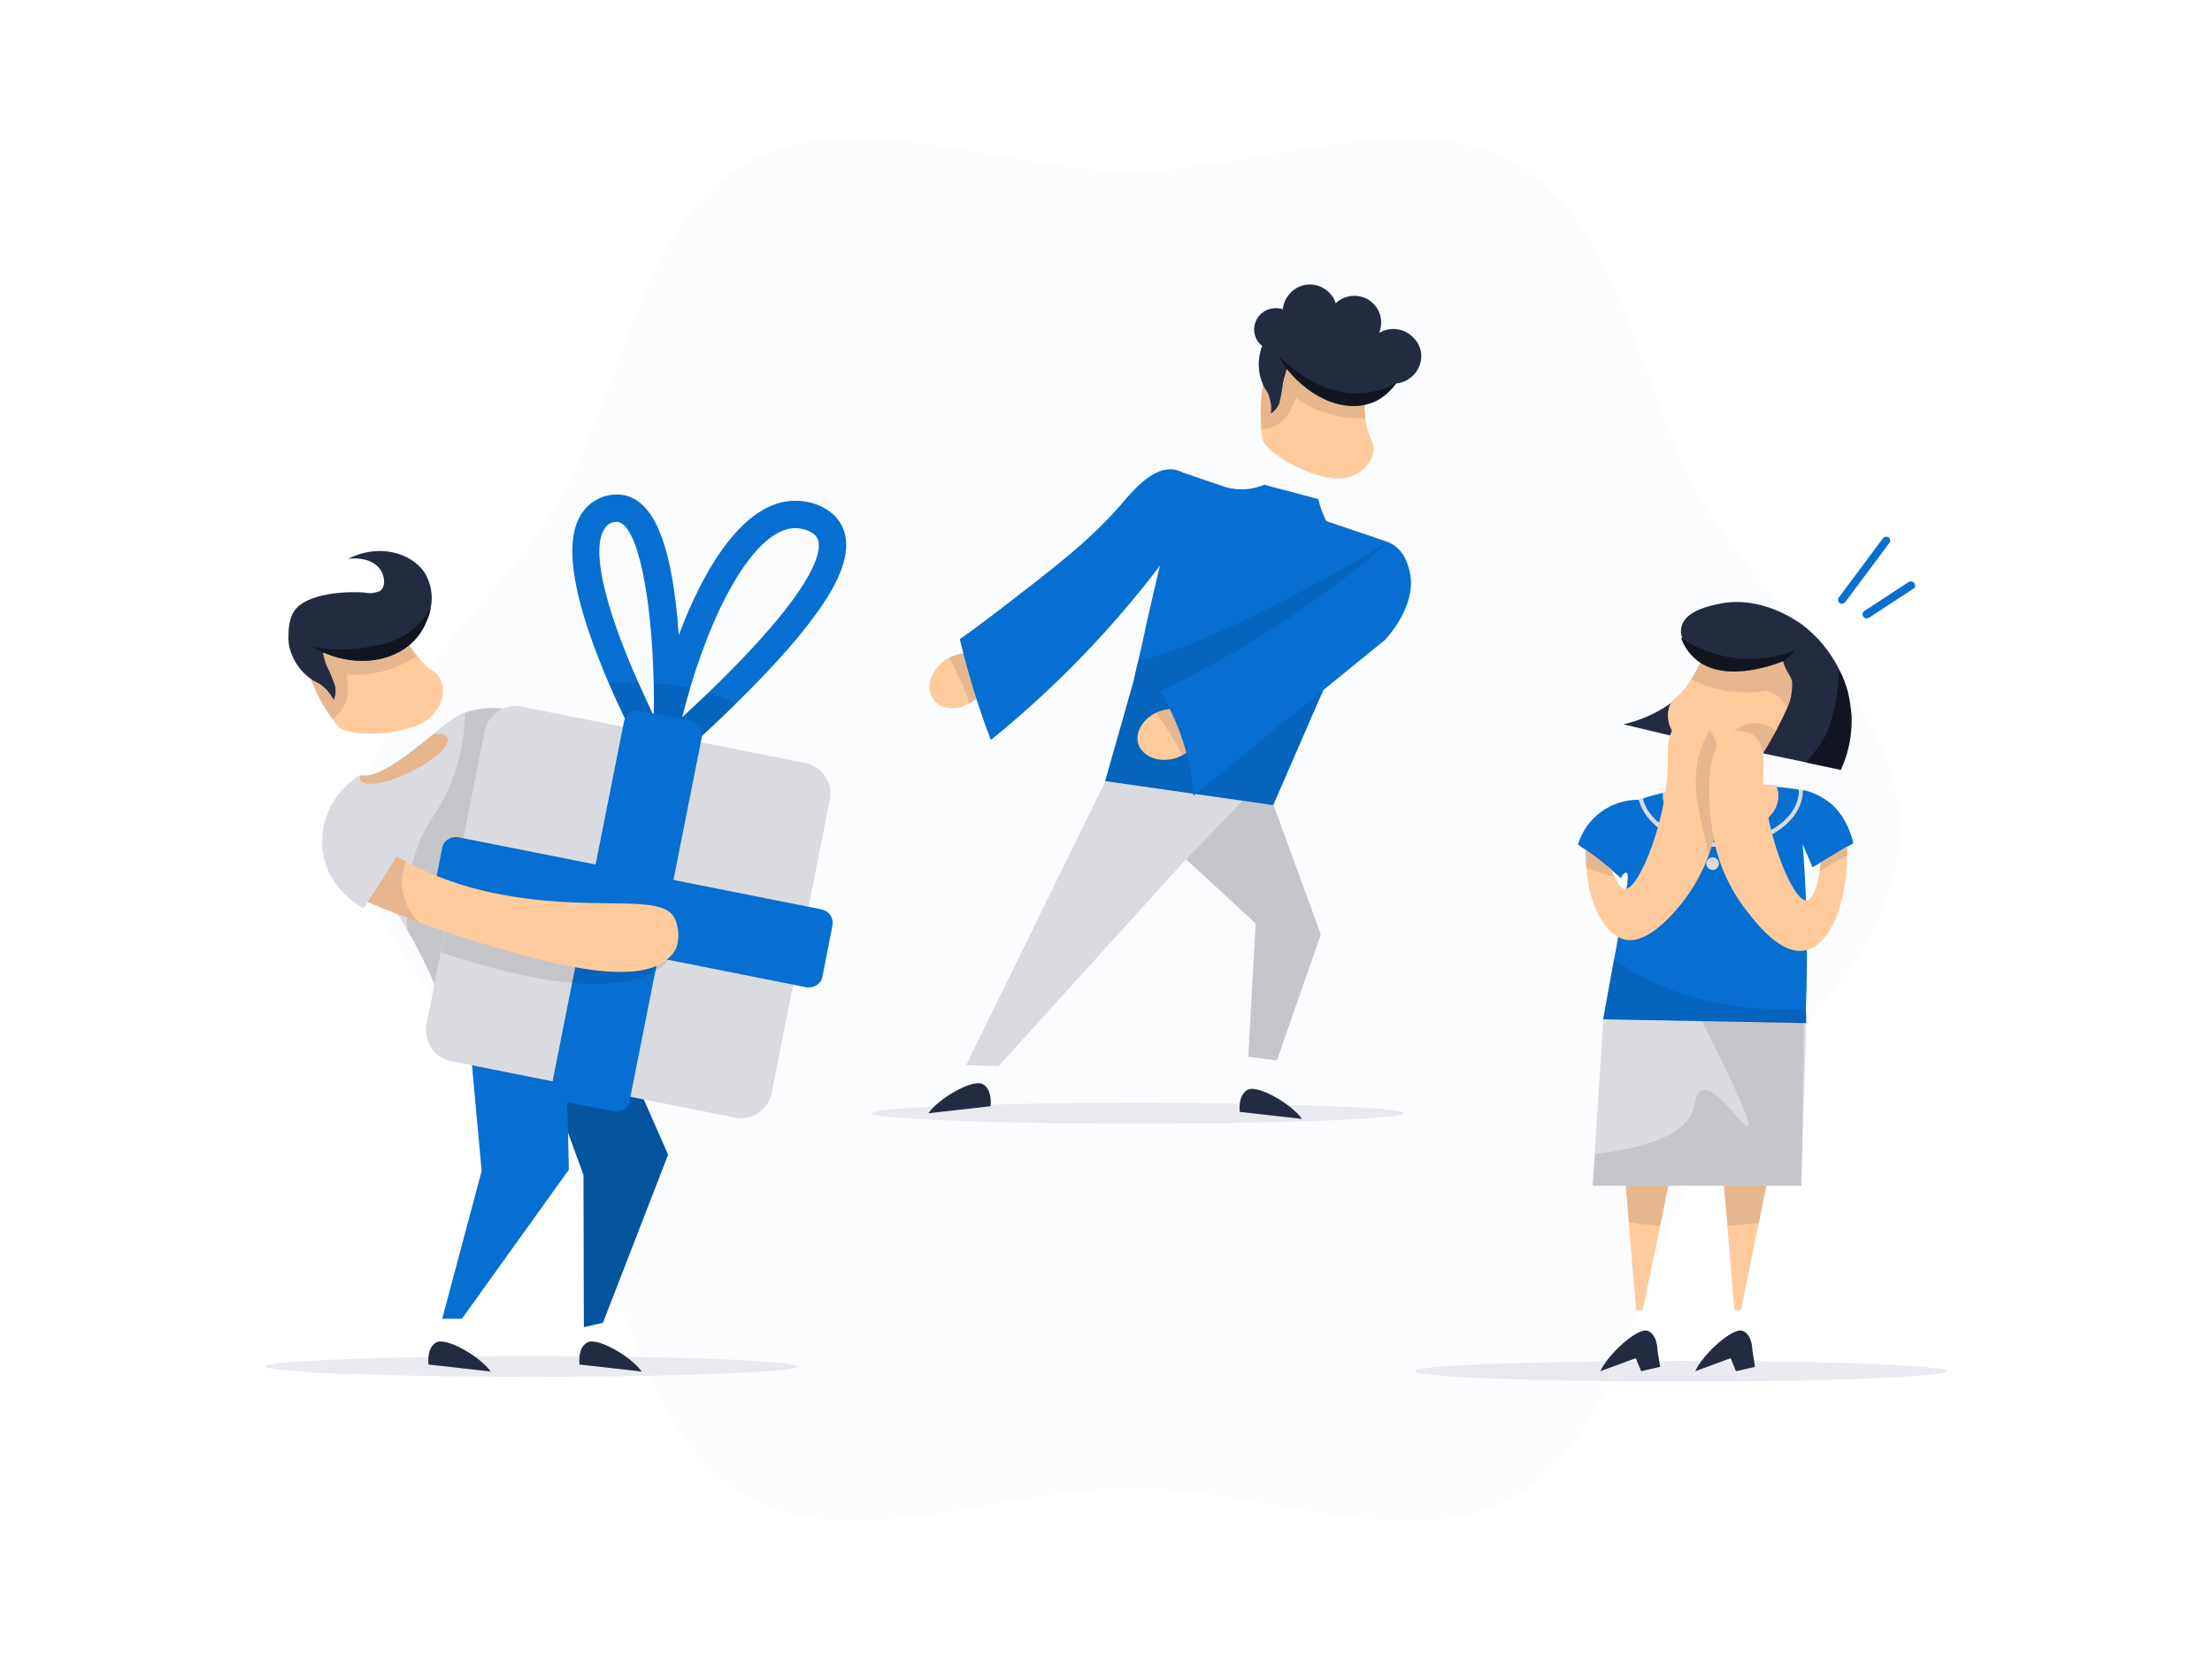 <svg xmlns="http://www.w3.org/2000/svg" width="800" height="600" fill="none" viewBox="0 0 800 600">
    <style>
        :where(.theme-dark, [data-theme="dark"]) .tblr-illustrations-gift-a { fill: black; opacity: 0.07; } :where(.theme-dark, [data-theme="dark"]) .tblr-illustrations-gift-b { fill: #1D2535; } :where(.theme-dark, [data-theme="dark"]) .tblr-illustrations-gift-c { fill: #454C5E; }
        @media (prefers-color-scheme: dark) { .tblr-illustrations-gift-a { fill: black; opacity: 0.07; } .tblr-illustrations-gift-b { fill: #1D2535; } .tblr-illustrations-gift-c { fill: #454C5E; } }
    </style>
    <path d="M130.804 300.02C130.804 347.03 180.593 381.109 202.466 419.176C225.307 458.451 230.624 518.271 269.899 540.869C307.846 562.864 361.985 538.211 408.995 538.211C456.005 538.211 510.145 562.743 548.091 540.869C587.245 518.15 592.683 458.33 615.403 419.176C637.397 381.23 687.066 347.03 687.066 300.02C687.066 253.01 637.397 218.931 615.403 180.864C592.683 141.71 587.245 81.769 548.091 59.171C510.024 37.176 456.005 61.829 408.995 61.829C361.985 61.829 307.846 37.176 269.899 59.05C230.745 81.769 225.307 141.589 202.587 180.743C180.593 218.931 130.925 253.01 130.804 300.02Z" fill="#066FD1" style="fill: #066FD1; fill: #066FD1;" opacity="0.02" class="tblr-illustrations-gift-a"/>
    <path d="M304.221 189.686C300.716 183.402 293.224 181.106 287.785 181.106C272.196 180.864 257.211 198.629 245.489 229.687C245.368 227.632 245.126 225.699 245.005 223.644C242.347 195.728 236.304 181.71 226.153 179.172C220.352 177.964 214.31 180.26 210.805 185.094C202.225 196.695 209.355 221.832 220.111 246.968C223.978 255.911 228.328 264.853 232.679 273.192L241.501 268.6L239.567 264.853H241.742L247.906 271.621C254.552 265.578 260.716 259.899 266.154 254.46C277.997 242.859 287.181 232.708 293.586 224.128C305.187 208.901 308.571 197.662 304.221 189.686ZM230.866 246.847C218.298 218.569 213.706 198.025 218.781 191.015C219.748 189.565 221.319 188.719 223.011 188.719C223.253 188.719 223.494 188.719 223.736 188.84C230.624 190.532 235.7 215.306 236.425 247.089C236.546 250.956 236.546 254.944 236.425 259.053C234.492 254.823 232.679 250.714 230.866 246.847ZM256.244 250.472C253.223 253.373 250.081 256.273 246.697 259.415C247.664 255.79 248.631 252.164 249.598 248.781C259.99 214.097 274.855 191.015 287.544 191.015H287.665C290.686 191.015 294.311 192.345 295.52 194.52C297.212 197.42 298.541 209.626 256.244 250.472Z" fill="#066FD1" style="fill: #066FD1; fill: #066FD1;"/>
    <path d="M266.153 254.581C260.594 260.019 254.552 265.699 247.905 271.742L241.742 264.974H239.567L241.5 268.72L232.679 273.313C228.328 264.974 223.977 256.031 220.11 247.089C223.373 246.847 226.999 246.847 230.866 246.847C232.558 250.714 234.491 254.823 236.546 259.053C236.546 254.944 236.546 251.077 236.546 247.089L239.809 247.33C241.984 247.572 244.159 247.814 246.455 248.176C247.543 248.297 248.63 248.539 249.718 248.781C248.63 252.285 247.664 255.79 246.818 259.415C250.201 256.273 253.343 253.252 256.365 250.472C259.628 251.56 263.011 252.889 266.153 254.581Z" fill="black" opacity="0.1"/>
    <path d="M192.194 373.254L211.047 424.977L211.167 479.962L218.056 478.391L241.621 417.605L206.454 337.724L192.194 373.254Z" fill="#066FD1" style="fill: #066FD1; fill: #066FD1;"/>
    <path d="M192.194 373.254L211.047 424.977L211.167 479.962L218.056 478.391L241.621 417.605L206.454 337.724L192.194 373.254Z" fill="black" opacity="0.25"/>
    <path d="M96 494.222C96 496.277 139.143 497.968 192.195 497.968C245.247 497.968 288.389 496.277 288.389 494.222C288.389 492.168 245.368 490.476 192.195 490.476C139.022 490.476 96 492.168 96 494.222Z" fill="#D6D8E2" opacity="0.5" class="tblr-illustrations-gift-b"/>
    <path d="M169.234 369.145L174.189 423.526L159.929 476.941H167.059L205.73 423.043C205.126 394.16 204.401 365.278 203.796 336.395L169.234 369.145Z" fill="#066FD1" style="fill: #066FD1; fill: #066FD1;"/>
    <path d="M107.48 230.533C108.326 233.312 109.535 237.421 111.227 242.376C111.589 243.463 111.952 244.43 112.073 244.793C114.127 250.231 116.786 255.306 120.169 260.019C120.895 260.986 121.499 261.832 122.224 262.678C124.883 265.82 139.143 266.666 150.261 262.557C161.379 258.448 162.708 246.243 156.545 242.738C154.369 241.288 152.436 239.354 150.865 237.179C148.69 234.4 146.756 231.379 144.943 228.236C143.856 226.424 143.251 225.336 143.251 225.336L132.254 219.777L110.622 225.215C111.831 228.72 111.468 231.499 110.381 232.104C109.293 232.708 107.843 230.895 107.48 230.533Z" fill="#FFCB9D" style="fill: #FFCB9D; fill: #FFCB9D;"/>
    <path d="M107.48 230.533C108.326 233.312 109.535 237.421 111.227 242.376C111.589 243.463 111.952 244.43 112.073 244.793C114.127 250.231 116.786 255.306 120.169 260.019C121.499 259.173 122.586 258.207 123.432 256.998C124.399 255.669 125.124 254.098 125.487 252.527C125.849 250.835 125.97 249.022 125.728 247.33C125.728 246.243 125.608 245.034 125.366 243.947C134.309 244.672 143.251 242.255 150.744 237.3C148.569 234.521 146.635 231.499 144.822 228.357C143.735 226.545 143.131 225.457 143.131 225.457L132.133 219.898L110.502 225.336C111.71 228.841 111.348 231.62 110.26 232.224C109.172 232.829 107.843 230.895 107.48 230.533Z" fill="black" opacity="0.1"/>
    <path d="M155.82 219.656C155.578 221.348 155.095 222.919 154.37 224.49C153.645 226.424 152.557 228.357 151.228 230.049C145.306 237.663 134.067 240.925 122.466 237.904C120.532 237.421 118.599 236.696 116.786 235.971C116.786 235.971 116.786 235.971 116.786 236.092V236.212C117.028 237.421 117.39 238.629 117.753 239.717C117.995 240.2 117.995 240.442 118.115 240.684L118.236 241.046C119.445 243.342 120.412 245.759 121.257 248.297C121.499 249.989 121.378 251.681 120.653 253.131C119.566 250.956 117.995 249.022 115.94 247.572C115.215 247.089 114.369 246.605 113.523 246.243C109.535 243.826 106.514 239.959 105.064 235.487C104.46 233.675 104.218 231.741 104.339 229.808C104.339 228.478 104.339 223.886 106.514 220.865C110.865 214.581 124.883 213.735 132.134 214.339C133.826 214.702 135.638 214.46 137.209 213.856C137.572 213.735 137.814 213.493 138.055 213.131C139.505 211.439 138.901 208.417 137.934 206.605C136.001 203.1 131.288 201.408 125.85 202.133C136.605 196.574 148.569 199.596 153.645 207.209C155.82 210.834 156.666 215.427 155.82 219.656Z" fill="#232B41" class="tblr-illustrations-gift-c"/>
    <path d="M227.603 336.274C224.702 339.175 221.44 341.592 217.935 343.767C216.968 344.371 216.001 344.855 214.914 345.459C207.421 349.205 205.004 347.876 199.445 351.018C191.469 355.489 191.469 360.806 183.614 368.541C178.418 373.495 172.255 377.363 165.366 379.9C161.862 366.607 156.786 353.797 150.26 341.592C149.294 339.779 148.327 338.087 147.36 336.516C142.647 328.298 137.33 320.443 131.287 313.072C129.716 317.422 123.432 281.047 130.079 280.443C130.32 280.443 130.683 280.443 130.925 280.443C131.529 280.564 132.133 280.564 132.737 280.443C138.78 279.959 149.052 271.621 156.665 265.458L157.511 264.732C160.049 262.557 162.708 260.624 165.608 258.811C166.454 258.448 167.179 258.086 168.025 257.723C174.188 255.427 183.493 254.702 197.753 260.261C198.358 269.808 198.841 279.476 199.445 289.144L183.735 284.068C193.403 294.703 203.192 306.062 212.98 318.026C214.793 320.322 216.606 322.498 218.418 324.794C221.681 328.54 224.702 332.407 227.603 336.274Z" fill="#DADBE0"/>
    <path d="M155.819 219.656C155.578 221.348 155.094 222.919 154.369 224.49C153.644 226.424 152.556 228.357 151.227 230.049C145.306 237.663 134.067 240.925 122.465 237.904C119.565 236.938 117.148 236.092 116.786 235.971L112.677 233.795C118.84 235.125 125.245 235.246 131.529 234.279C137.088 233.433 144.701 232.224 150.985 226.182C152.919 224.249 154.49 222.073 155.819 219.656Z" fill="black" opacity="0.5"/>
    <path d="M148.448 279.234C139.747 283.464 131.65 284.793 130.321 282.135C130.079 281.53 130.079 281.047 130.321 280.443C131.167 280.564 132.134 280.564 132.98 280.443C139.022 279.959 149.294 271.621 156.907 265.458C159.566 265.216 161.379 265.578 161.862 266.787C163.191 269.325 157.149 275.005 148.448 279.234Z" fill="#FFCB9D" style="fill: #FFCB9D; fill: #FFCB9D;"/>
    <path d="M232.074 496.035L209.596 493.497C209.596 493.497 208.75 487.576 212.376 485.521C216.001 483.467 228.449 490.718 232.074 496.035Z" fill="#232B41" class="tblr-illustrations-gift-c"/>
    <path d="M177.451 496.035L154.973 493.497C154.973 493.497 154.127 487.576 157.753 485.521C161.378 483.467 173.826 490.718 177.451 496.035Z" fill="#232B41" class="tblr-illustrations-gift-c"/>
    <path d="M315.218 402.62C315.218 404.674 358.24 406.366 411.412 406.366C464.585 406.366 507.607 404.674 507.607 402.62C507.607 400.565 464.585 398.873 411.412 398.873C358.24 398.873 315.218 400.565 315.218 402.62Z" fill="#D6D8E2" opacity="0.5" class="tblr-illustrations-gift-b"/>
    <path d="M346.638 236.575C345.429 236.938 344.341 237.3 343.254 237.904C342.65 238.267 342.045 238.629 341.441 238.992C336.366 242.859 334.674 249.143 337.695 253.131C340.353 256.636 345.912 257.119 350.626 254.34C351.23 253.977 351.713 253.615 352.317 253.252C352.801 252.889 353.284 252.527 353.768 252.043C357.635 248.176 358.722 242.738 356.064 239.113C354.13 236.454 350.505 235.608 346.638 236.575Z" fill="#FFCB9D" style="fill: #FFCB9D; fill: #FFCB9D;"/>
    <path d="M346.638 236.575C345.429 236.938 344.342 237.3 343.254 237.904C346.154 243.222 348.692 248.781 350.746 254.46C351.351 254.098 351.834 253.735 352.438 253.373C352.922 253.01 353.405 252.648 353.889 252.164C357.756 248.297 358.843 242.859 356.185 239.234C354.13 236.454 350.505 235.608 346.638 236.575Z" fill="black" opacity="0.1"/>
    <path d="M399.811 282.497L349.418 385.218L361.14 385.58L428.936 310.775C437.274 318.51 445.734 326.244 454.072 333.978L451.413 382.196L461.806 383.526L477.637 337.966L460.598 291.198L399.811 282.497Z" fill="#DADBE0"/>
    <path d="M502.169 196.091L492.743 217.481C488.272 227.632 483.921 237.783 479.329 247.935L474.495 258.932L470.991 267.029L460.477 291.198L399.69 282.497C403.074 270.412 406.579 258.448 409.962 246.364C410.446 243.947 411.05 241.53 411.654 238.992L411.896 237.904C412.984 233.554 413.83 229.324 414.796 224.853L416.247 218.448C419.993 202.617 423.497 186.665 427.244 170.713L443.196 176.151C447.788 177.48 452.743 177.239 457.214 175.305L476.791 180.502C477.275 182.798 478.121 185.094 479.087 187.269C479.208 187.632 479.45 188.115 479.692 188.478L502.169 196.091Z" fill="#066FD1" style="fill: #066FD1; fill: #066FD1;"/>
    <path d="M335.762 402.62L358.239 400.082C358.239 400.082 359.085 394.16 355.46 392.106C351.834 390.052 339.387 397.302 335.762 402.62Z" fill="#232B41" class="tblr-illustrations-gift-c"/>
    <path d="M470.869 404.674L448.391 402.136C448.391 402.136 447.545 396.215 451.171 394.16C454.796 392.106 467.244 399.357 470.869 404.674Z" fill="#232B41" class="tblr-illustrations-gift-c"/>
    <path d="M427.364 170.713C426.639 170.35 425.793 170.109 424.947 169.867C417.092 168.417 409.599 177.601 405.37 182.556C393.647 195.97 381.684 205.034 357.877 223.282C353.284 226.786 349.417 229.566 347.121 231.137C348.45 236.696 350.021 242.497 351.834 248.539C353.889 255.306 356.064 261.711 358.36 267.633C385.067 246.001 408.633 220.744 428.331 192.466C427.847 185.215 427.606 177.964 427.364 170.713Z" fill="#066FD1" style="fill: #066FD1; fill: #066FD1;"/>
    <path d="M502.169 196.091L492.743 217.481C488.272 227.632 483.921 237.784 479.329 247.935L474.495 258.932L470.991 267.029L460.477 291.198L399.69 282.497C403.074 270.412 406.579 258.448 409.962 246.364C410.446 243.947 411.05 241.53 411.654 238.992C441.262 232.829 502.169 196.091 502.169 196.091Z" fill="black" opacity="0.1"/>
    <path d="M430.628 271.137C429.177 272.346 427.485 273.313 425.673 274.038C419.63 276.092 413.467 273.917 411.775 269.325C410.325 265.095 413.105 260.261 417.939 257.844C418.543 257.602 419.147 257.24 419.751 257.119C420.355 256.877 420.96 256.757 421.564 256.636C427.002 255.548 432.078 257.723 433.528 261.953C434.857 264.853 433.528 268.479 430.628 271.137Z" fill="#FFCB9D" style="fill: #FFCB9D; fill: #FFCB9D;"/>
    <path d="M430.627 271.137C429.781 271.983 428.693 272.588 427.606 273.192C424.826 267.874 421.684 262.678 418.059 257.844C418.663 257.602 419.267 257.24 419.871 257.119C420.476 256.877 421.08 256.757 421.684 256.636C427.122 255.548 432.198 257.723 433.648 261.953C434.856 264.853 433.527 268.479 430.627 271.137Z" fill="black" opacity="0.1"/>
    <path d="M502.169 196.091C488.875 207.572 474.736 218.085 459.872 227.511C446.941 235.85 433.406 243.343 419.509 249.989C426.518 261.47 430.748 274.4 431.594 287.814L500.96 231.379C508.09 223.403 511.353 214.46 510.024 207.692C509.54 205.396 508.573 200.442 504.465 197.42C503.74 196.937 502.894 196.454 502.169 196.091Z" fill="#066FD1" style="fill: #066FD1; fill: #066FD1;"/>
    <path d="M429.056 310.775L449.358 289.627L460.597 291.198L477.757 337.966L461.805 383.526L451.533 382.196L454.192 333.978L429.056 310.775Z" fill="black" opacity="0.1"/>
    <path d="M511.716 495.914C511.716 497.969 554.858 499.66 607.911 499.66C660.963 499.66 704.105 497.969 704.105 495.914C704.105 493.86 660.963 492.168 607.911 492.168C554.858 492.168 511.716 493.86 511.716 495.914Z" fill="#D6D8E2" opacity="0.5" class="tblr-illustrations-gift-b"/>
    <path d="M615.162 243.584C608.394 252.889 598.364 259.415 587.125 261.953L622.413 270.412L615.162 243.584Z" fill="#232B41" class="tblr-illustrations-gift-c"/>
    <path d="M622.896 422.56L624.708 443.466L627.246 473.799H629.663L636.068 442.379L638.847 428.844L622.896 422.56Z" fill="#FFCB9D" style="fill: #FFCB9D; fill: #FFCB9D;"/>
    <path d="M587.487 422.56L589.058 442.258L591.717 473.799H594.134L600.418 443.345L603.318 428.844L587.487 422.56Z" fill="#FFCB9D" style="fill: #FFCB9D; fill: #FFCB9D;"/>
    <path d="M638.848 428.844L623.017 422.56L624.829 443.345C628.817 443.104 632.564 442.741 636.189 442.258L638.848 428.844Z" fill="black" opacity="0.1"/>
    <path d="M587.487 422.56L589.179 442.137C592.805 442.62 596.43 442.983 600.418 443.345L603.439 428.844L587.487 422.56Z" fill="black" opacity="0.1"/>
    <path d="M656.129 234.037C655.525 237.058 654.679 241.409 653.47 246.847C653.229 248.056 652.866 249.022 652.866 249.385C651.778 253.615 650.328 257.723 648.395 261.711C647.791 262.92 647.186 264.128 646.582 265.337L646.099 266.062C645.615 266.908 645.132 267.754 644.648 268.479C644.528 268.6 644.407 268.841 644.286 268.962C643.682 269.687 642.836 270.292 641.99 270.654C638.848 272.225 633.047 273.313 626.642 273.313C622.775 273.313 618.787 272.829 615.041 271.983C605.735 269.687 601.989 261.711 603.56 256.152C603.923 254.46 605.01 253.01 606.34 252.044C608.515 250.231 610.328 248.056 611.657 245.639C613.591 242.497 615.282 239.113 616.733 235.729C617.579 233.796 618.062 232.466 618.062 232.466L628.938 225.457L652.02 228.72C651.174 232.587 651.899 235.487 652.987 235.85C654.075 236.212 655.766 234.4 656.129 234.037Z" fill="#FFCB9D" style="fill: #FFCB9D; fill: #FFCB9D;"/>
    <path d="M611.657 245.639C619.996 249.989 629.543 251.439 638.848 249.747C641.023 250.352 643.078 251.681 644.649 253.373C646.945 255.911 646.582 257.965 648.274 261.228L648.395 261.59C650.208 257.602 651.779 253.494 652.866 249.264C652.866 248.901 653.229 247.935 653.47 246.726C654.679 241.409 655.525 236.938 656.129 233.916C655.767 234.279 654.196 236.212 653.108 235.85C652.02 235.487 651.295 232.587 652.141 228.72L629.059 225.336L618.183 232.345C618.183 232.345 617.7 233.675 616.854 235.608C615.283 239.234 613.591 242.497 611.657 245.639Z" fill="black" opacity="0.1"/>
    <path d="M588.212 315.609C589.421 316.093 588.333 321.531 586.037 334.341C585.191 339.175 584.466 343.163 583.983 345.821L583.741 346.909C582.412 354.16 581.082 361.411 579.753 368.782C604.285 369.266 628.696 369.749 653.228 370.233C653.228 368.541 653.228 366.849 653.108 365.157V365.036C653.833 346.426 653.591 327.815 652.262 309.204C652.141 307.875 652.02 306.425 651.899 305.096C653.108 307.996 654.316 310.775 655.525 313.676L670.268 304.975C669.785 302.679 667.851 295.67 662.413 290.836C662.413 290.836 657.579 286.606 652.02 285.76C651.537 285.76 651.053 285.639 650.57 285.518H650.328C647.186 285.035 644.165 284.672 641.265 284.431C634.376 283.826 627.367 283.706 620.358 284.068C613.711 284.431 607.065 285.397 600.539 286.968C598.847 287.331 597.155 287.814 595.584 288.298L594.255 288.781L593.771 288.902L592.925 289.265C582.774 289.023 573.59 295.67 570.689 305.458C572.865 306.908 575.161 308.479 577.457 310.292C580.599 312.709 583.499 315.126 586.158 317.543C587.246 315.73 587.85 315.489 588.212 315.609Z" fill="#066FD1" style="fill: #066FD1; fill: #066FD1;"/>
    <path d="M643.077 287.814C643.077 295.549 633.772 301.833 622.171 301.833C610.569 301.833 601.385 295.549 601.385 287.814C601.385 287.452 601.385 286.968 601.506 286.606C608.031 285.035 614.678 284.189 621.325 283.706C628.334 283.343 635.222 283.464 642.231 284.068C642.835 285.277 643.077 286.606 643.077 287.814Z" fill="#DADBE0"/>
    <path d="M613.107 495.914C615.766 489.872 626.521 480.083 630.147 481.292C633.772 482.5 633.772 488.301 633.772 488.301L634.739 494.343L627.851 495.914L625.917 491.201L613.107 495.914Z" fill="#232B41" class="tblr-illustrations-gift-c"/>
    <path d="M578.786 495.914C581.445 489.872 592.2 480.083 595.826 481.292C599.451 482.5 599.451 488.301 599.451 488.301L600.418 494.343L593.53 495.914L591.596 491.201L578.786 495.914Z" fill="#232B41" class="tblr-illustrations-gift-c"/>
    <path d="M576.007 428.844H651.416L652.745 386.789L653.229 369.991L579.874 368.661L576.732 417.363L576.007 428.844Z" fill="#DADBE0"/>
    <path d="M576.007 428.844H651.537C651.778 409.025 652.141 389.326 652.383 369.507L615.524 369.266C629.18 396.336 633.289 406.487 632.201 407.333C630.63 408.541 620.358 391.623 615.162 394.523C613.228 395.611 613.107 398.753 612.503 400.807C610.811 407.212 603.077 414.342 576.853 417.363L576.007 428.844Z" fill="black" opacity="0.1"/>
    <path d="M593.65 288.781L594.134 288.66C596.188 297.724 607.91 304.612 622.17 304.612C637.881 304.612 650.57 296.274 650.57 285.881V285.397C651.053 285.518 651.536 285.518 652.02 285.639V285.881C652.02 297.12 638.606 306.304 622.17 306.304C607.306 306.304 594.98 298.812 592.684 289.144L593.65 288.781Z" fill="#DADBE0"/>
    <path d="M617.095 312.709C617.337 313.917 618.545 314.763 619.754 314.643C620.962 314.401 621.808 313.192 621.687 311.984C621.446 310.896 620.479 310.05 619.391 310.05C617.941 310.171 616.974 311.38 617.095 312.709Z" fill="#DADBE0"/>
    <path d="M579.874 368.662C604.406 369.145 628.817 369.628 653.349 370.112C653.349 368.42 653.349 366.728 653.229 365.036V364.915C613.832 366.849 590.629 352.347 583.862 346.788C582.533 354.039 581.203 361.29 579.874 368.662Z" fill="black" opacity="0.1"/>
    <path d="M621.446 283.706C628.455 283.343 635.343 283.464 642.353 284.068C642.836 285.277 643.199 286.606 643.199 287.814C643.199 295.549 633.893 301.833 622.413 301.833C610.932 301.833 601.627 295.549 601.627 287.814C601.627 287.452 601.627 286.968 601.748 286.606C608.153 285.156 614.678 284.189 621.446 283.706Z" fill="#FFCB9D" style="fill: #FFCB9D; fill: #FFCB9D;"/>
    <path d="M619.875 303.404C619.271 305.337 618.666 307.15 618.062 309.084C615.766 315.368 612.503 321.168 608.394 326.486C604.769 330.957 596.068 341.229 588.092 339.9C581.083 338.691 574.799 328.419 573.711 313.917C573.59 311.742 573.469 309.567 573.59 307.392C574.799 308.238 576.128 309.204 577.457 310.171C579.391 311.621 581.083 313.072 582.895 314.522L583.258 315.609C583.5 316.093 583.62 316.576 583.862 316.939C585.433 320.685 586.763 321.531 587.729 321.531C593.047 321.531 603.681 294.582 603.198 273.796C603.198 271.258 602.835 264.732 606.702 261.953C609.361 260.261 612.624 259.899 615.524 261.107C616.854 261.832 617.941 262.799 618.787 264.007C619.996 265.699 620.842 267.633 621.325 269.566C623.621 277.905 623.5 290.715 619.875 303.404Z" fill="#FFCB9D" style="fill: #FFCB9D; fill: #FFCB9D;"/>
    <path d="M683.078 194.399C682.474 193.916 681.507 194.037 681.024 194.641L665.072 216.031C664.588 216.635 664.709 217.602 665.313 218.085C665.555 218.327 665.918 218.448 666.159 218.327C666.643 218.327 667.126 218.085 667.368 217.723L683.32 196.333C683.803 195.728 683.682 194.883 683.078 194.399Z" fill="#066FD1" style="fill: #066FD1; fill: #066FD1;"/>
    <path d="M692.383 210.955C691.9 210.23 691.054 210.109 690.329 210.472L674.256 220.986C673.531 221.469 673.41 222.315 673.894 223.04C674.135 223.403 674.619 223.644 675.102 223.644C675.344 223.644 675.706 223.523 675.948 223.403L692.021 212.889C692.625 212.647 692.867 211.68 692.383 210.955Z" fill="#066FD1" style="fill: #066FD1; fill: #066FD1;"/>
    <path d="M617.94 309.084C617.095 305.458 616.007 300.624 614.557 293.978C611.294 279.234 614.798 269.566 618.424 264.007C623.983 271.742 624.708 291.198 617.94 309.084Z" fill="black" opacity="0.1"/>
    <path d="M644.649 268.479C644.528 268.6 644.407 268.841 644.286 268.962C643.682 269.687 642.836 270.291 641.99 270.654C638.848 272.225 633.047 273.313 626.642 273.313C625.676 272.225 625.071 270.775 625.071 269.204C625.071 264.974 629.422 261.59 634.86 261.59C639.936 261.711 644.165 264.612 644.649 268.479Z" fill="black" opacity="0.1"/>
    <path d="M668.093 306.062C668.093 307.15 668.093 308.358 668.093 309.446C667.73 328.782 661.083 342.196 652.745 343.767C644.406 345.338 635.947 334.824 632.442 330.353C626.158 322.619 621.808 313.434 619.874 303.645C619.874 303.525 619.874 303.404 619.874 303.404C617.82 293.253 616.853 277.663 621.083 269.566C622.05 267.633 623.5 266.062 625.433 265.095C628.334 263.887 631.597 264.128 634.255 265.941C638.122 268.841 637.881 275.367 637.76 277.905C637.276 298.812 648.032 325.64 653.228 325.64C654.195 325.64 655.645 324.673 657.216 319.718L658.062 315.005L658.546 311.863L668.093 306.062Z" fill="#FFCB9D" style="fill: #FFCB9D; fill: #FFCB9D;"/>
    <path d="M608.031 230.774C608.998 233.554 610.69 236.092 612.986 238.146C622.775 246.968 640.177 241.046 644.89 239.113C645.494 242.255 648.032 244.793 648.153 246.726C648.153 247.33 648.153 247.814 648.153 248.297C648.153 249.143 648.032 250.11 647.911 250.956C647.669 252.406 647.307 253.977 646.703 255.306C644.044 261.228 641.023 267.029 637.639 272.467L653.228 275.73L665.797 278.388C668.455 272.588 669.785 266.304 669.664 260.019C669.664 259.415 669.664 258.569 669.543 257.603C669.301 255.427 669.059 253.373 668.576 251.318C668.455 250.956 668.334 250.593 668.334 250.231C667.609 247.572 666.643 244.913 665.313 242.376C662.05 235.85 657.458 230.17 651.657 225.82C649.603 224.369 636.793 215.306 622.05 218.327C618.424 219.052 609.602 220.865 608.152 226.545C607.79 227.874 607.911 229.445 608.394 230.774" fill="#232B41" class="tblr-illustrations-gift-c"/>
    <path d="M608.031 230.774C608.998 233.554 610.69 236.092 612.986 238.146C622.654 246.968 640.177 241.046 644.89 239.113C646.582 237.904 648.153 236.575 649.603 235.004C635.826 240.563 620.358 238.992 608.031 230.774Z" fill="black" opacity="0.5"/>
    <path d="M653.107 275.85L665.676 278.509C668.334 272.708 669.664 266.424 669.543 260.14C669.543 259.536 669.543 258.69 669.422 257.723L668.455 251.439C668.334 251.077 668.334 250.714 668.213 250.352C667.488 247.693 666.522 245.034 665.192 242.497C664.709 250.714 663.138 262.074 658.666 268.72C656.854 271.137 655.041 273.554 653.107 275.85Z" fill="black" opacity="0.5"/>
    <path d="M148.448 279.234C139.747 283.464 131.65 284.793 130.321 282.135C130.079 281.53 130.079 281.047 130.321 280.443C131.167 280.564 132.134 280.564 132.98 280.443C139.022 279.959 149.294 271.621 156.907 265.458C159.566 265.216 161.379 265.578 161.862 266.787C163.191 269.325 157.149 275.005 148.448 279.234Z" fill="black" opacity="0.1"/>
    <path d="M218.539 324.794C218.418 331.078 218.177 337.604 217.935 343.767C216.968 344.371 216.001 344.854 214.914 345.459C207.421 349.205 205.004 347.876 199.445 351.018C191.469 355.489 191.469 360.806 183.614 368.541C178.418 373.495 172.255 377.363 165.366 379.9C161.862 366.607 156.786 353.797 150.26 341.592C149.293 339.779 148.327 338.087 147.36 336.516C146.031 318.872 149.898 307.392 153.765 300.141C156.423 295.186 158.72 292.769 161.62 286.606C165.85 277.542 168.025 267.754 168.146 257.844C172.013 256.636 176.001 256.031 179.989 256.152C186.152 256.636 192.194 257.965 197.995 260.382C198.599 269.929 199.083 279.597 199.687 289.265L183.977 284.189C193.645 294.824 203.433 306.183 213.222 318.147C214.914 320.202 216.726 322.498 218.539 324.794Z" fill="black" opacity="0.1"/>
    <path d="M188.569 255.548L291.289 275.971C297.332 277.18 301.32 283.101 300.111 289.265L279.084 395.369C277.875 401.411 271.954 405.399 265.791 404.191L163.07 383.767C157.028 382.559 153.04 376.637 154.248 370.474L175.276 264.37C176.605 258.328 182.527 254.34 188.569 255.548Z" fill="#DADBE0"/>
    <path d="M231.47 257.119L249.96 260.745C252.619 261.228 254.311 263.887 253.827 266.545L227.724 398.027C227.241 400.686 224.582 402.378 221.923 401.895L203.434 398.269C200.775 397.786 199.083 395.127 199.567 392.468L225.67 260.986C226.153 258.328 228.812 256.636 231.47 257.119Z" fill="#066FD1" style="fill: #066FD1; fill: #066FD1;"/>
    <path d="M301.079 334.703L297.453 353.193C296.97 355.852 294.311 357.543 291.652 357.06L160.17 330.957C157.511 330.474 155.82 327.815 156.303 325.156L159.928 306.667C160.412 304.008 163.07 302.316 165.729 302.799L297.211 328.903C299.87 329.507 301.562 332.045 301.079 334.703Z" fill="#066FD1" style="fill: #066FD1; fill: #066FD1;"/>
    <path d="M242.346 345.942C242.346 345.942 233.524 369.145 159.565 344.492L162.224 331.44L242.346 345.942Z" fill="black" opacity="0.1"/>
    <path d="M244.763 342.317C243.918 344.492 242.346 346.305 240.413 347.634C238.359 349.084 232.074 353.314 213.222 350.655C206.576 349.688 199.929 348.359 193.403 346.546C186.273 344.734 177.814 342.317 168.267 339.296C163.07 337.604 157.511 335.67 151.59 333.616C143.251 330.474 134.188 326.969 124.762 322.739C128.266 316.697 131.771 310.655 135.396 304.612C137.088 305.821 139.626 307.513 142.889 309.446C144.218 310.171 145.548 310.896 146.756 311.621C156.786 316.939 167.421 320.685 178.539 322.981C214.068 330.353 239.446 322.498 244.038 332.166C245.489 335.308 245.73 338.933 244.763 342.317Z" fill="#FFCB9D" style="fill: #FFCB9D; fill: #FFCB9D;"/>
    <path d="M151.711 333.616C143.373 330.474 134.309 326.969 124.883 322.739C128.387 316.697 131.892 310.655 135.517 304.612C137.209 305.821 139.747 307.513 143.01 309.446C144.339 310.171 145.669 310.896 146.877 311.621C145.548 314.884 145.064 318.389 145.548 321.773C146.152 326.244 148.327 330.474 151.711 333.616Z" fill="black" opacity="0.1"/>
    <path d="M128.87 281.289C120.169 287.089 115.456 297.361 116.665 307.754C118.477 321.531 130.441 327.936 131.529 328.54L148.206 302.437L128.87 281.289Z" fill="#DADBE0"/>
    <path d="M583.62 317.06L573.59 313.917C573.469 311.742 573.348 309.567 573.469 307.392C574.677 308.238 576.007 309.204 577.336 310.171C579.27 311.621 580.962 313.072 582.774 314.522L583.137 315.609C583.258 316.093 583.499 316.576 583.62 317.06Z" fill="black" opacity="0.1"/>
    <path d="M668.093 306.062C668.093 307.15 668.093 308.358 668.093 309.446L658.062 314.884L658.546 311.742L668.093 306.062Z" fill="black" opacity="0.1"/>
    <path d="M480.538 172.767C468.936 170.592 457.214 162.616 456.489 158.628C456.368 157.662 456.247 156.453 456.126 155.365C455.643 149.565 455.885 143.885 456.852 138.205L457.335 135.667C458.423 130.713 459.389 126.483 460.114 123.703C460.114 123.703 460.114 123.703 460.114 123.824C460.356 124.428 460.84 126.483 461.565 126.604C461.565 126.604 461.565 126.604 461.685 126.604C462.894 126.725 464.586 124.67 465.432 121.045C465.432 121.045 465.432 121.045 465.432 120.924L486.701 127.208L493.348 137.359C493.348 137.359 493.348 138.568 493.348 140.622C493.348 142.676 493.348 144.61 493.468 146.544C493.589 148.115 493.71 149.686 493.831 151.257C493.831 151.257 493.831 151.257 493.831 151.377C494.073 154.157 494.798 156.574 495.885 158.991C499.39 165.033 492.139 174.943 480.538 172.767Z" fill="#FFCB9D" style="fill: #FFCB9D; fill: #FFCB9D;"/>
    <path d="M493.831 151.257C490.689 151.377 485.976 151.257 480.538 149.686C475.221 148.114 471.233 145.818 468.695 144.006C468.332 145.214 467.849 146.06 467.366 147.148C466.761 148.719 465.674 150.169 464.586 151.498C463.378 152.707 462.169 153.673 460.598 154.278C459.269 154.882 457.698 155.245 456.248 155.245C455.764 149.444 456.006 143.764 456.973 138.084L457.456 135.546C458.544 130.592 459.51 126.362 460.236 123.582C460.236 123.582 460.236 123.582 460.236 123.703C460.356 124.307 460.598 126.604 461.565 126.483H461.686C462.894 126.362 464.465 124.307 465.311 120.803L465.553 120.924L486.58 127.087L493.227 137.238C493.227 138.326 493.227 139.413 493.227 140.501C493.227 142.556 493.348 144.61 493.589 146.423C493.469 148.114 493.71 149.686 493.831 151.257Z" fill="black" opacity="0.1"/>
    <path d="M511.716 135.063C509.903 137.238 507.486 138.447 504.949 138.688C501.686 143.16 498.181 144.972 496.127 145.698C486.7 149.323 474.253 144.489 465.431 133.492L465.31 133.613C465.31 133.613 465.31 133.613 465.31 133.734C464.948 134.942 464.585 136.03 464.344 136.997C464.102 137.48 464.223 137.722 464.102 138.084L463.981 138.447C463.739 140.984 463.256 143.522 462.652 145.939C462.048 147.389 461.081 148.598 459.631 149.565C459.993 147.148 459.51 144.61 458.664 142.435C458.301 141.71 457.818 140.864 457.335 140.259C455.159 136.151 454.676 131.438 455.884 126.966C456.005 126.241 456.247 125.758 456.489 125.153L456.368 125.033C453.105 122.374 452.621 117.54 455.401 114.156C457.576 111.619 461.081 110.893 463.981 111.86C464.102 109.927 464.948 107.993 466.277 106.422C469.782 102.192 475.945 101.709 480.054 105.214C481.504 106.422 482.592 107.993 483.075 109.685C486.58 106.301 492.259 106.06 496.006 109.202C499.389 111.981 500.356 116.452 498.785 120.44C502.29 118.265 507.003 118.507 510.266 121.286C514.737 124.791 515.221 130.833 511.716 135.063Z" fill="#232B41" class="tblr-illustrations-gift-c"/>
    <path d="M504.949 138.568C501.686 143.039 498.181 144.852 496.127 145.577C486.701 149.202 474.253 144.368 465.432 133.371L465.311 133.492C465.311 133.492 465.311 133.492 465.311 133.613C464.223 132.042 463.256 130.35 462.531 128.9L462.652 129.021C464.948 131.075 478 144.61 495.16 141.951C498.423 141.347 501.928 140.259 504.949 138.568Z" fill="black" opacity="0.5"/>
</svg>
